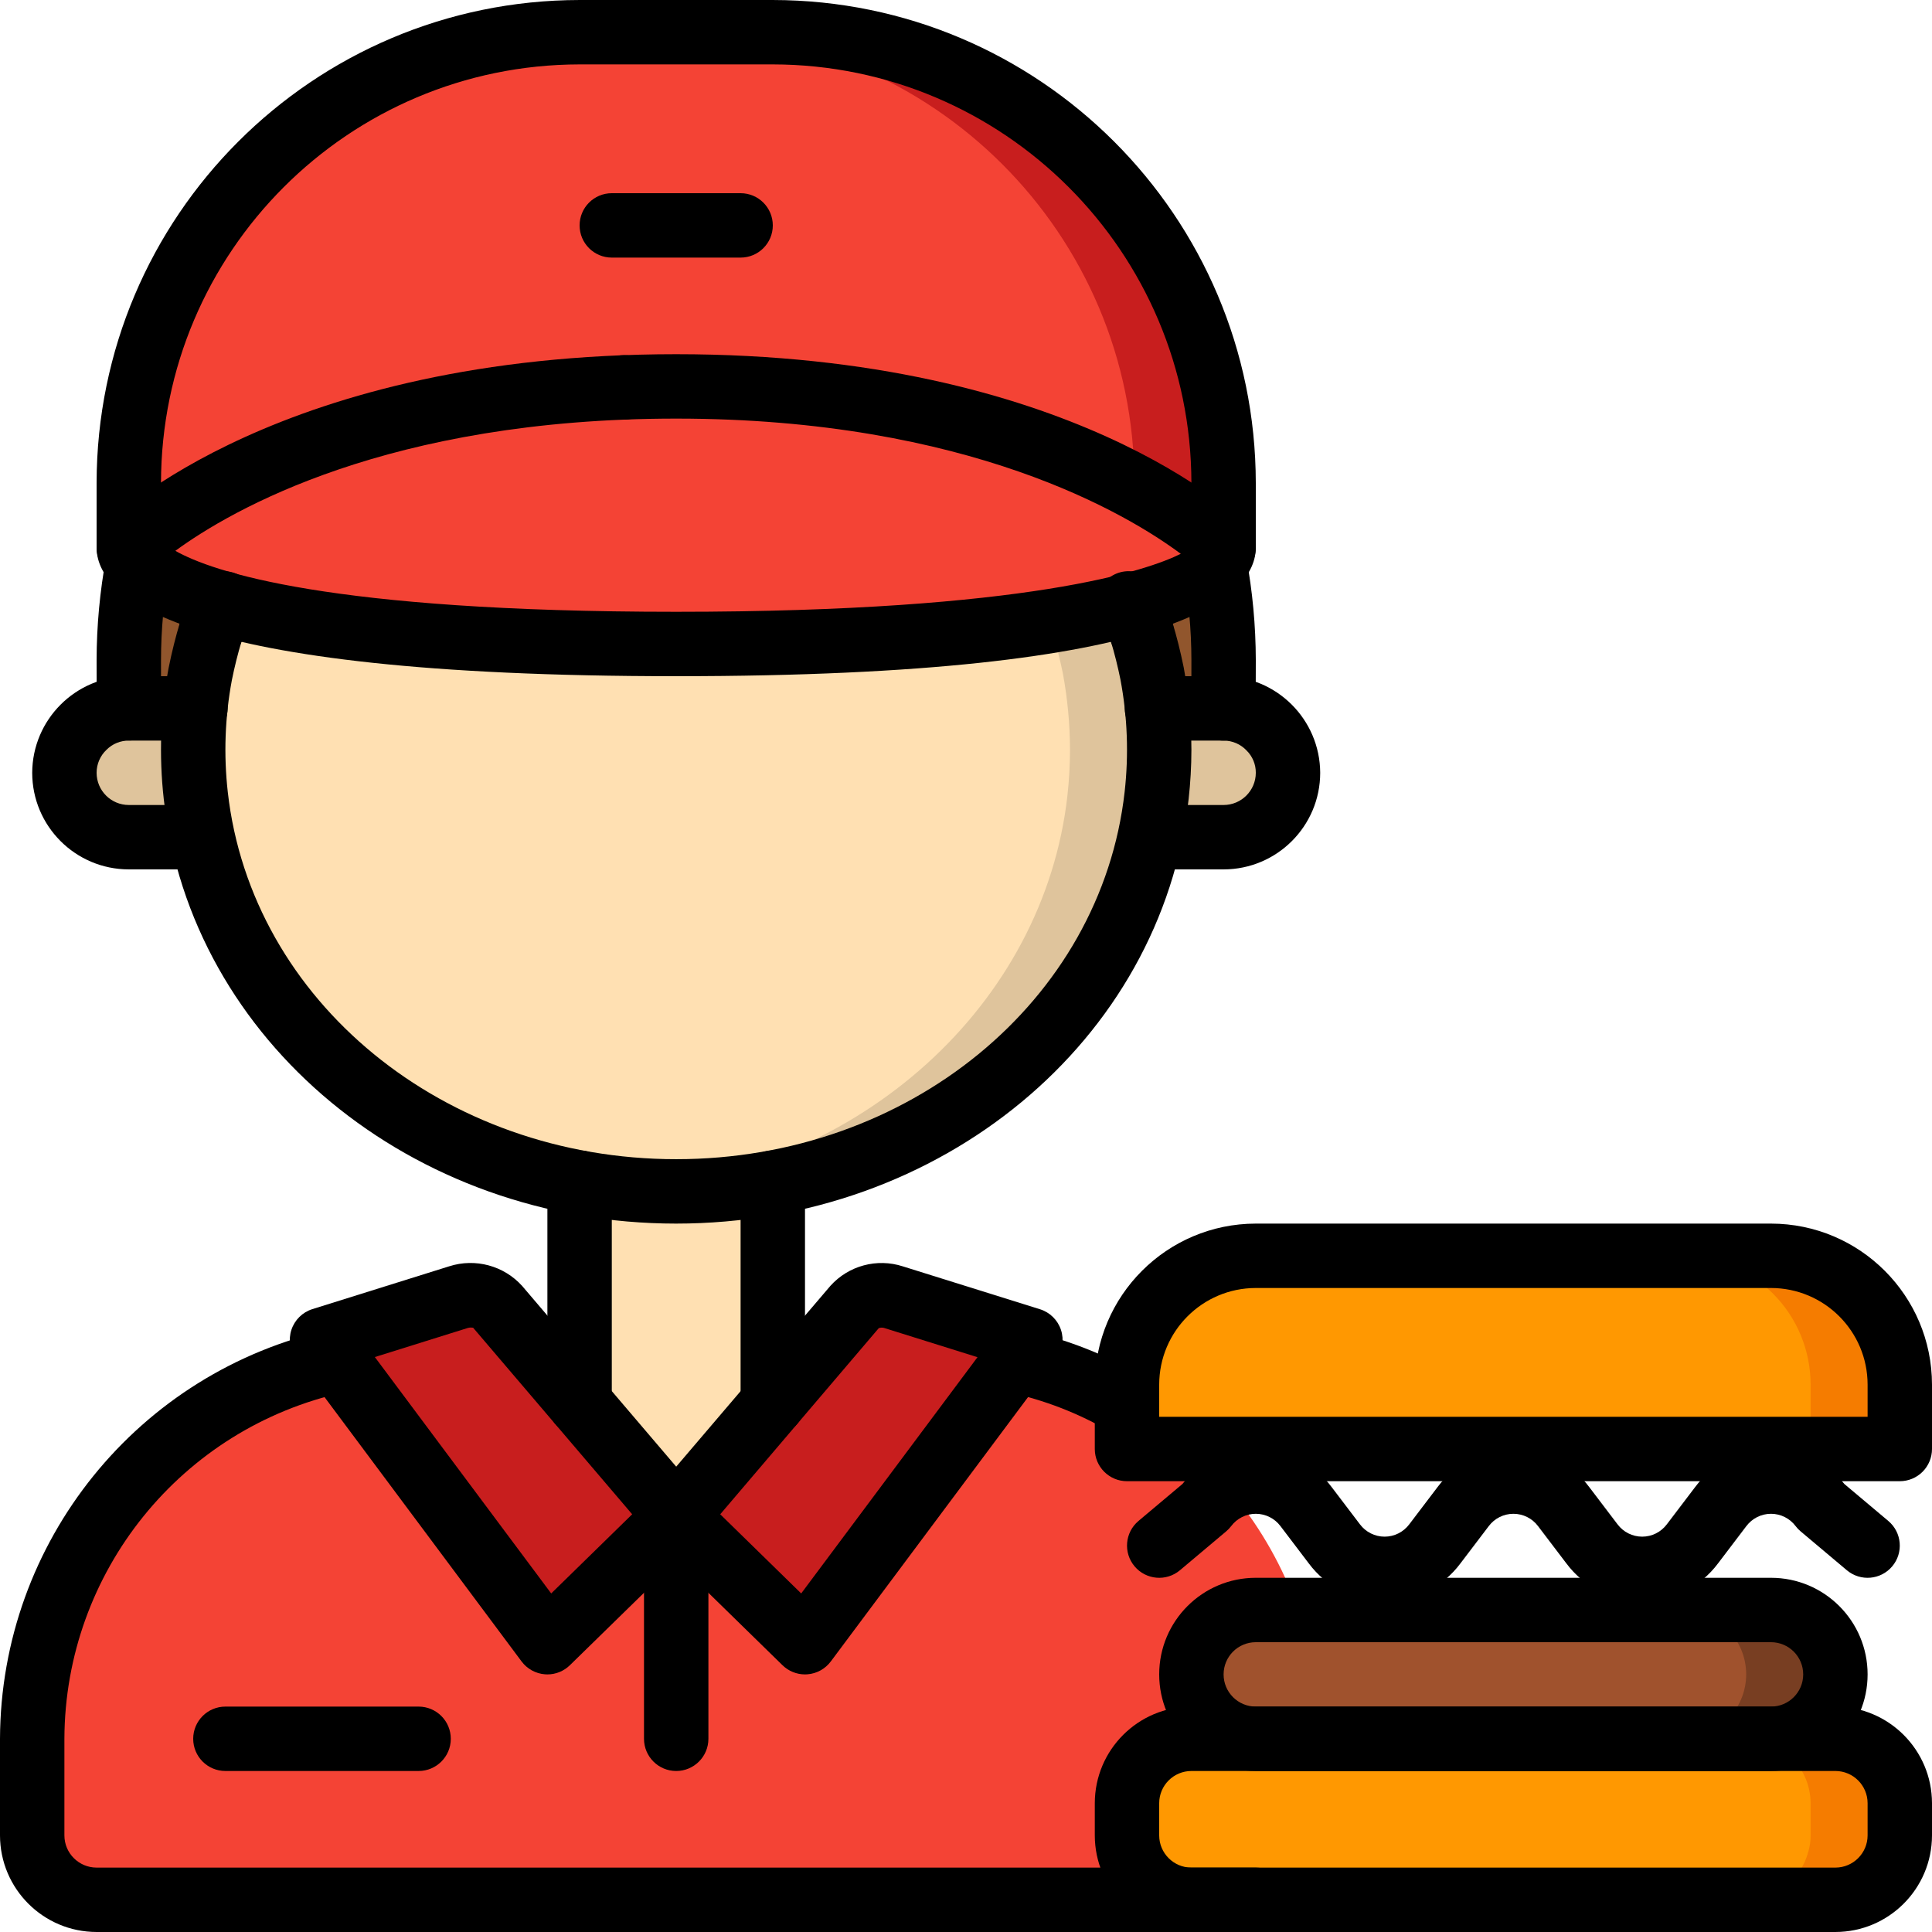 <svg height="512pt" viewBox="0 0 512 512" width="512pt" xmlns="http://www.w3.org/2000/svg"><path d="m324.18 196.266c.086-1.77.086-13.969.086-15.637-.012-10.504-.809-20.996-2.387-31.383h-285.355c-1.578 10.387-2.379 20.879-2.391 31.383 0 1.668 0 13.867.086 15.637zm0 0" fill="#91562d"/><path d="m268.969 360.617c47.211 10.152 80.918 51.895 80.898 100.184v25.598c-.027 9.414-7.652 17.039-17.066 17.066h-307.199c-9.414-.027-17.039-7.652-17.066-17.066v-25.598c-.02-48.289 33.688-90.031 80.895-100.184zm0 0" fill="#f44335"/><path d="m503.465 477.867v8.531c.02 1.445-.184 2.883-.594 4.27-1.93 7.523-8.703 12.785-16.473 12.797h-170.664c-7.766-.012-14.543-5.273-16.469-12.797-.414-1.387-.617-2.824-.598-4.27v-8.531c.027-9.414 7.652-17.039 17.066-17.066h170.664c9.414.027 17.043 7.652 17.066 17.066zm0 0" fill="#f57c00"/><path d="m503.465 366.934v8.531c-.012 4.711-3.824 8.523-8.531 8.535h-187.734c-4.707-.012-8.52-3.824-8.531-8.535v-8.531c-.004-9.055 3.59-17.738 9.992-24.141 6.402-6.398 15.086-9.996 24.141-9.992h136.531c9.055-.004 17.738 3.594 24.141 9.992 6.402 6.402 9.996 15.086 9.992 24.141zm0 0" fill="#f57c00"/><path d="m479.828 477.867v8.531c.02 1.445-.184 2.883-.598 4.27-1.926 7.523-8.703 12.785-16.469 12.797h-147.027c-7.766-.012-14.543-5.273-16.469-12.797-.414-1.387-.617-2.824-.598-4.27v-8.531c.027-9.414 7.652-17.039 17.066-17.066h147.027c9.414.027 17.039 7.652 17.066 17.066zm0 0" fill="#ff9801"/><path d="m479.828 366.934v8.531c-.012 4.711-3.824 8.523-8.531 8.535h-164.098c-4.707-.012-8.52-3.824-8.531-8.535v-8.531c-.004-9.055 3.59-17.738 9.992-24.141 6.402-6.398 15.086-9.996 24.141-9.992h112.895c9.055-.004 17.738 3.594 24.141 9.992 6.402 6.402 9.996 15.086 9.992 24.141zm0 0" fill="#ff9801"/><path d="m486.398 443.734c-.066 9.395-7.668 16.996-17.066 17.066h-136.531c-9.414-.027-17.039-7.652-17.066-17.066.066-9.398 7.668-17 17.066-17.066h136.531c9.414.027 17.039 7.652 17.066 17.066zm0 0" fill="#783e22"/><path d="m462.762 443.734c-.016 4.52-1.824 8.848-5.035 12.031-3.16 3.242-7.504 5.059-12.031 5.035h-112.895c-9.414-.027-17.039-7.652-17.066-17.066.066-9.398 7.668-17 17.066-17.066h112.895c9.414.027 17.039 7.652 17.066 17.066zm0 0" fill="#a0522d"/><path d="m204.801 313.43v58.367l-25.602 30.039-25.598-30.039v-58.367zm0 0" fill="#ffe0b2"/><path d="m179.199 401.836-34.133 33.363-55.637-74.582-2.477-3.328-1.621-2.219 36.27-11.348c3.621-1.168 7.594-.176 10.238 2.559l7.508 8.789 2.816 3.328 11.438 13.398zm0 0" fill="#c81e1e"/><path d="m273.066 355.07-1.621 2.219-58.113 77.91-34.133-33.363 25.602-30.039 14.25-16.727 7.508-8.789c2.648-2.734 6.617-3.727 10.242-2.559zm0 0" fill="#c81e1e"/><path d="m306.602 187.734h17.664c9.398.066 17 7.668 17.066 17.066-.027 9.414-7.652 17.039-17.066 17.066h-290.133c-9.414-.027-17.039-7.652-17.066-17.066.066-9.398 7.668-17 17.066-17.066zm0 0" fill="#dfc49c"/><path d="m307.199 198.742c-.012 4.047-.238 8.094-.684 12.117-6.652 58.965-61.098 104.875-127.316 104.875-3.926 0-7.852-.172-11.773-.512-60.758-5.035-109.312-48.898-115.543-104.363-.441-4.023-.672-8.07-.684-12.117.016-6.785.645-13.555 1.879-20.227.766-3.754 1.707-7.508 2.816-11.176.938-2.219 2.047-4.609 3.328-7.254h239.957c1.277 2.645 2.387 5.035 3.328 7.254 1.109 3.668 2.047 7.422 2.816 11.176 1.23 6.672 1.859 13.441 1.875 20.227zm0 0" fill="#dfc49c"/><path d="m283.562 198.742c-.012 4.047-.238 8.094-.684 12.117-6.227 55.379-54.699 99.328-115.453 104.363-60.758-5.035-109.312-48.898-115.543-104.363-.441-4.023-.672-8.07-.684-12.117.016-6.785.645-13.555 1.879-20.227.766-3.754 1.707-7.508 2.816-11.176.938-2.219 2.047-4.609 3.328-7.254h216.32c1.277 2.645 2.387 5.035 3.328 7.254 1.109 3.668 2.047 7.422 2.812 11.176 1.234 6.672 1.863 13.441 1.879 20.227zm0 0" fill="#ffe0b2"/><path d="m324.266 128v17.066h-290.133v-17.066c.012-65.977 53.492-119.453 119.469-119.465h51.199c65.973.012 119.453 53.488 119.465 119.465zm0 0" fill="#c81e1e"/><path d="m300.629 128v17.066h-266.496v-17.066c.012-65.977 53.492-119.453 119.469-119.465h27.562c65.973.012 119.453 53.488 119.465 119.465zm0 0" fill="#f44335"/><path d="m34.133 145.066s42.668-42.668 145.066-42.668c102.402 0 145.066 42.668 145.066 42.668s0 25.602-145.066 25.602c-145.066 0-145.066-25.602-145.066-25.602zm0 0" fill="#f44335"/><path d="m179.199 324.266c-70.184 0-128.562-48.355-135.797-112.473-1.305-11.59-.871-23.309 1.281-34.77.879-4.355 1.895-8.414 3.047-12.172.891-2.918 3.27-5.137 6.238-5.824s6.082.262 8.164 2.492c2.078 2.227 2.812 5.398 1.922 8.312-1.027 3.367-1.898 6.887-2.609 10.418-1.832 9.781-2.195 19.781-1.078 29.672 6.254 55.438 57.344 97.277 118.832 97.277s112.582-41.84 118.84-97.324c1.117-9.926.746-19.965-1.109-29.781-.684-3.375-1.551-6.891-2.578-10.258-1.379-4.508 1.16-9.277 5.668-10.656 4.508-1.375 9.277 1.164 10.656 5.672 1.148 3.766 2.164 7.816 3.016 12.016 1.34 7.211 2.023 14.527 2.043 21.859-.008 4.352-.254 8.699-.734 13.023-7.238 64.16-65.617 112.516-135.801 112.516zm0 0"/><path d="m51.883 230.398h-17.75c-14.133-.016-25.582-11.465-25.598-25.598.062-14.113 11.488-25.535 25.598-25.602h17.664c4.715 0 8.535 3.82 8.535 8.535 0 4.711-3.82 8.531-8.535 8.531h-17.578c-2.25-.035-4.422.848-6.004 2.449-1.672 1.582-2.617 3.785-2.613 6.086.004 4.711 3.82 8.527 8.531 8.531h17.75c4.711 0 8.531 3.82 8.531 8.535 0 4.711-3.82 8.531-8.531 8.531zm0 0"/><path d="m324.266 230.398h-17.75c-4.711 0-8.531-3.82-8.531-8.531 0-4.715 3.82-8.535 8.531-8.535h17.75c4.711-.004 8.531-3.82 8.535-8.531.02-2.227-.867-4.367-2.461-5.926-1.578-1.672-3.773-2.613-6.074-2.609h-17.664c-4.711 0-8.531-3.82-8.531-8.531 0-4.715 3.82-8.535 8.531-8.535h17.578c14.145.023 25.617 11.457 25.688 25.602-.016 14.133-11.469 25.582-25.602 25.598zm0 0"/><path d="m34.203 196.234c-4.512.008-8.242-3.508-8.508-8.008-.082-1.508-.094-11.875-.094-13.293.016-9.133.863-18.242 2.527-27.223.504-3.039 2.613-5.574 5.512-6.625 2.898-1.047 6.141-.453 8.477 1.559 2.336 2.012 3.402 5.129 2.797 8.152-1.488 7.957-2.238 16.039-2.246 24.137 0 1.309-.012 10.734.07 12.324.23 4.699-3.375 8.703-8.07 8.969-.156.008-.309.008-.465.008zm0 0"/><path d="m324.191 196.266c-.172 0-.328-.008-.496-.016-4.703-.27-8.297-4.297-8.031-9 .078-1.602.07-11.016.07-12.316-.008-8.098-.762-16.18-2.246-24.141-.609-3.023.461-6.141 2.797-8.152 2.336-2.012 5.574-2.605 8.473-1.555 2.902 1.047 5.008 3.582 5.512 6.621 1.664 8.98 2.512 18.094 2.531 27.227 0 1.418-.012 11.785-.098 13.293-.262 4.508-3.992 8.035-8.512 8.039zm0 0"/><path d="m38.23 150.059c-2.262.012-4.43-.879-6.031-2.473-1.602-1.594-2.504-3.762-2.504-6.02v-.086c.023-4.707 3.855-8.508 8.562-8.492 4.707.016 8.512 3.84 8.504 8.547-.008 4.707-3.824 8.52-8.531 8.52zm0 0"/><path d="m320.172 150.059c-2.262.012-4.43-.879-6.031-2.473s-2.504-3.762-2.504-6.02v-.086c.023-4.707 3.855-8.508 8.562-8.492s8.512 3.84 8.504 8.547c-.008 4.707-3.824 8.52-8.531 8.52zm0 0"/><path d="m55.895 175.918c-2.262.008-4.43-.883-6.031-2.477-1.602-1.594-2.504-3.758-2.504-6.016v-.086c0-1.145.23-2.277.676-3.328.992-2.34 2.152-4.852 3.504-7.641 1.281-2.82 3.988-4.723 7.074-4.977 3.086-.25 6.066 1.188 7.785 3.758 1.723 2.574 1.918 5.879.508 8.633-1.164 2.418-2.184 4.602-3.055 6.637-1.262 3.301-4.422 5.484-7.957 5.496zm0 0"/><path d="m165.461 111.188c-4.73.008-8.578-3.801-8.617-8.531-.02-2.254.859-4.422 2.445-6.027 1.586-1.602 3.746-2.504 6-2.508h.172c4.715 0 8.535 3.82 8.535 8.535 0 4.711-3.82 8.531-8.535 8.531zm0 0"/><path d="m302.508 175.918c-3.688.008-6.961-2.352-8.117-5.852-.832-1.934-1.801-4-2.895-6.273-1.41-2.758-1.219-6.062.504-8.633 1.723-2.574 4.703-4.012 7.789-3.762 3.082.254 5.789 2.156 7.07 4.977 1.352 2.793 2.516 5.301 3.504 7.641 1.117 2.641.84 5.664-.742 8.055-1.578 2.391-4.25 3.836-7.113 3.848zm0 0"/><path d="m153.602 380.332c-4.715 0-8.535-3.82-8.535-8.535v-58.367c0-4.715 3.82-8.535 8.535-8.535 4.711 0 8.531 3.82 8.531 8.535v58.367c0 4.715-3.82 8.535-8.531 8.535zm0 0"/><path d="m204.801 380.332c-4.715 0-8.535-3.82-8.535-8.535v-58.367c0-4.715 3.82-8.535 8.535-8.535 4.711 0 8.531 3.82 8.531 8.535v58.367c0 4.715-3.82 8.535-8.531 8.535zm0 0"/><path d="m298.656 380.672c-1.531.004-3.035-.414-4.352-1.199-8.43-4.941-17.602-8.492-27.156-10.527-3.055-.574-5.551-2.766-6.523-5.715-.973-2.953-.262-6.199 1.852-8.477 2.113-2.273 5.297-3.223 8.312-2.473 11.348 2.414 22.23 6.645 32.234 12.523 3.301 1.965 4.883 5.895 3.863 9.598s-4.387 6.27-8.23 6.27zm0 0"/><path d="m332.801 512h-307.199c-14.133-.016-25.586-11.469-25.602-25.602v-25.598c.18-52.242 36.609-97.352 87.641-108.527 3.012-.715 6.172.254 8.266 2.535 2.09 2.281 2.785 5.516 1.812 8.453-.977 2.938-3.461 5.117-6.5 5.695-43.18 9.465-74 47.641-74.152 91.844v25.598c.004 4.711 3.824 8.531 8.535 8.535h307.199c4.711 0 8.531 3.82 8.531 8.531 0 4.715-3.82 8.535-8.531 8.535zm0 0"/><path d="m324.266 153.602c-4.711 0-8.531-3.82-8.531-8.535v-17.066c-.07-61.238-49.695-110.863-110.934-110.934h-51.199c-61.238.07-110.867 49.695-110.934 110.934v17.066c0 4.715-3.82 8.535-8.535 8.535-4.711 0-8.531-3.82-8.531-8.535v-17.066c.078-70.66 57.34-127.922 128-128h51.199c70.66.078 127.922 57.34 128 128v17.066c0 4.715-3.82 8.535-8.535 8.535zm0 0"/><path d="m179.199 179.199c-133.645 0-153.598-21.383-153.598-34.133 0-2.262.898-4.434 2.5-6.031 1.84-1.844 46.371-45.168 151.098-45.168 104.73 0 149.258 43.324 151.102 45.168 1.602 1.598 2.5 3.77 2.5 6.031 0 12.75-19.957 34.133-153.602 34.133zm-132.727-33.223c9.75 5.516 40.527 16.156 132.727 16.156 93.488 0 125.062-11.051 133.719-15.367-13.969-10.391-56.121-35.832-133.719-35.832-76.258 0-117.918 24.207-132.727 35.043zm0 0"/><path d="m196.266 68.266h-34.133c-4.711 0-8.531-3.82-8.531-8.531 0-4.715 3.82-8.535 8.531-8.535h34.133c4.715 0 8.535 3.82 8.535 8.535 0 4.711-3.82 8.531-8.535 8.531zm0 0"/><path d="m145.066 443.734c-.223 0-.441-.008-.66-.027-2.457-.191-4.707-1.434-6.18-3.406l-59.781-80.195c-1.621-2.219-2.074-5.086-1.215-7.699.863-2.613 2.93-4.652 5.555-5.477l36.266-11.348c6.91-2.211 14.473-.172 19.332 5.215l47.312 55.5c2.91 3.414 2.676 8.5-.527 11.637l-34.137 33.363c-1.59 1.562-3.734 2.438-5.965 2.438zm-45.727-84.102 46.734 62.648 21.461-20.98-42.18-49.473c-.027.059-.25-.016-.555-.016-.266-.004-.527.027-.785.102zm0 0"/><path d="m213.332 443.734c-2.23 0-4.371-.875-5.965-2.434l-34.133-33.367c-3.207-3.137-3.438-8.219-.531-11.633l47.359-55.535c4.82-5.363 12.348-7.387 19.207-5.164l36.344 11.363c2.629.824 4.699 2.863 5.559 5.48.859 2.617.402 5.488-1.227 7.711l-1.621 2.207-58.152 77.934c-1.473 1.977-3.723 3.219-6.176 3.41-.223.016-.441.027-.664.027zm-22.465-42.434 21.457 20.98 46.723-62.613-24.793-7.758c-.457-.121-.938-.094-1.379.074zm0 0"/><path d="m179.199 469.332c-4.711 0-8.531-3.82-8.531-8.531v-58.965c0-4.715 3.82-8.535 8.531-8.535 4.715 0 8.535 3.82 8.535 8.535v58.965c0 4.711-3.82 8.531-8.535 8.531zm0 0"/><path d="m110.934 469.332h-51.199c-4.715 0-8.535-3.82-8.535-8.531 0-4.715 3.82-8.535 8.535-8.535h51.199c4.711 0 8.531 3.82 8.531 8.535 0 4.711-3.82 8.531-8.531 8.531zm0 0"/><path d="m486.398 512h-170.664c-14.133-.016-25.586-11.469-25.602-25.602v-8.531c.016-14.133 11.469-25.586 25.602-25.602h170.664c14.133.016 25.586 11.469 25.602 25.602v8.531c-.016 14.133-11.469 25.586-25.602 25.602zm-170.664-42.668c-4.711.004-8.531 3.824-8.535 8.535v8.531c.004 4.711 3.824 8.531 8.535 8.535h170.664c4.711-.004 8.531-3.824 8.535-8.535v-8.531c-.004-4.711-3.824-8.531-8.535-8.535zm0 0"/><path d="m503.465 392.535h-204.797c-4.715 0-8.535-3.824-8.535-8.535v-17.066c.027-23.555 19.113-42.641 42.668-42.668h136.531c23.555.027 42.641 19.113 42.668 42.668v17.066c0 2.262-.898 4.434-2.5 6.035-1.602 1.598-3.77 2.5-6.035 2.5zm-196.266-17.07h187.734v-8.531c-.016-14.133-11.469-25.586-25.602-25.602h-136.531c-14.133.016-25.586 11.469-25.602 25.602zm0 0"/><path d="m469.332 469.332h-136.531c-14.141 0-25.602-11.461-25.602-25.598 0-14.141 11.461-25.602 25.602-25.602h136.531c14.141 0 25.602 11.461 25.602 25.602 0 14.137-11.461 25.598-25.602 25.598zm-136.531-34.133c-4.715 0-8.535 3.82-8.535 8.535 0 4.711 3.82 8.531 8.535 8.531h136.531c4.715 0 8.535-3.82 8.535-8.531 0-4.715-3.82-8.535-8.535-8.535zm0 0"/><path d="m435.199 424.398c-7.926-.008-15.383-3.758-20.121-10.117l-7.484-9.848c-1.539-2.055-3.957-3.262-6.527-3.262-2.566 0-4.984 1.207-6.527 3.262l-7.484 9.848c-4.727 6.367-12.191 10.117-20.121 10.117-7.93 0-15.391-3.75-20.121-10.117l-7.48-9.848c-1.543-2.055-3.961-3.262-6.531-3.262-2.566 0-4.984 1.207-6.527 3.262-.383.504-.82.965-1.305 1.375l-12.273 10.324c-3.609 3.035-8.992 2.566-12.023-1.039-3.035-3.609-2.57-8.992 1.039-12.027l11.613-9.766c4.871-6.023 12.254-9.453 20-9.293 7.742.16 14.977 3.891 19.594 10.109l7.484 9.852c1.543 2.051 3.961 3.262 6.527 3.262 2.57 0 4.988-1.211 6.531-3.262l7.484-9.852c4.727-6.363 12.188-10.117 20.117-10.117s15.395 3.754 20.121 10.117l7.484 9.852c1.543 2.051 3.961 3.262 6.527 3.262 2.57 0 4.988-1.211 6.527-3.262l7.484-9.852c4.621-6.219 11.855-9.949 19.598-10.109 7.746-.16 15.129 3.27 20 9.293l11.617 9.77c3.605 3.031 4.074 8.414 1.039 12.023-3.031 3.609-8.418 4.074-12.023 1.043l-12.277-10.328c-.484-.406-.922-.867-1.305-1.375-1.539-2.051-3.957-3.262-6.527-3.262-2.566 0-4.984 1.211-6.527 3.262l-7.484 9.852c-4.734 6.355-12.191 10.105-20.117 10.113zm0 0"/></svg>